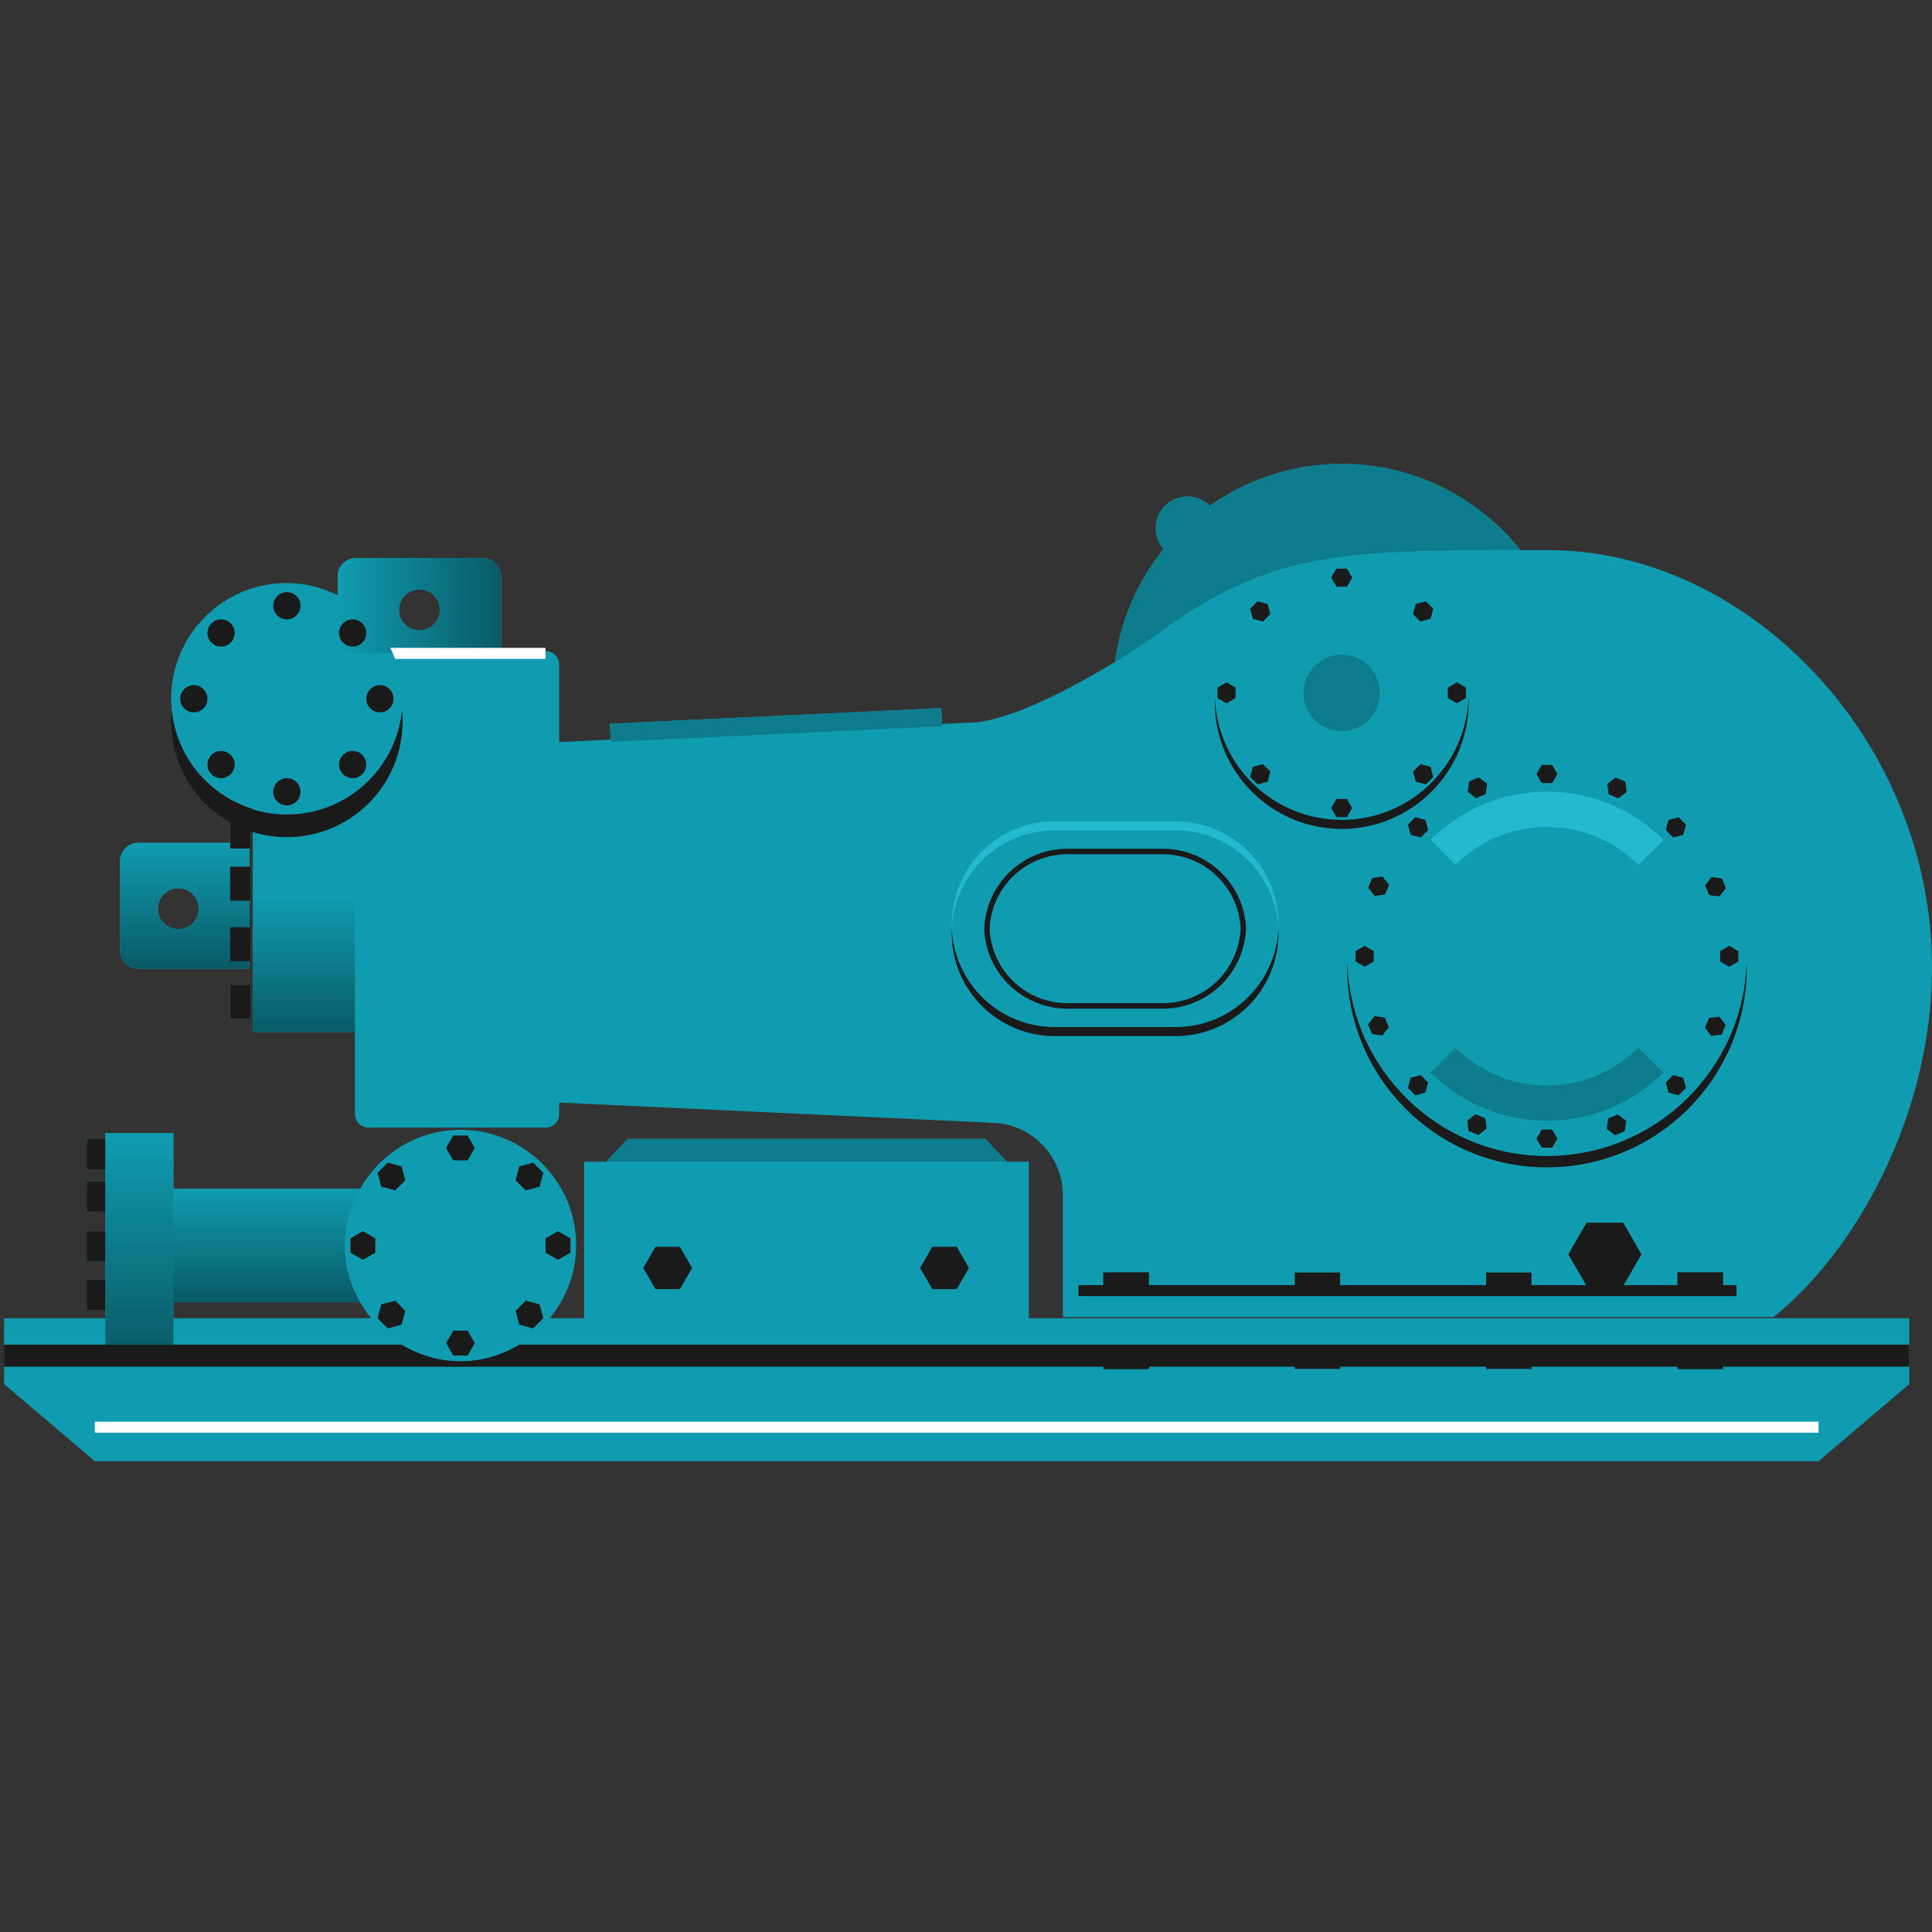 <svg version="1.1" id="Layer_1" xmlns="http://www.w3.org/2000/svg" xmlns:xlink="http://www.w3.org/1999/xlink" x="0px" y="0px" viewBox="0 0 100 100" xml:space="preserve"><rect x="0" y="0" width="100" height="100" fill="#333333" stroke="none"/><desc>Copyright Opto 22</desc> 
<g>
<g id="shape">
	<path fill="#109CB0" d="M7.155,50.145h5.755v-0.392h0.058v-1.762H12.91v-1.37h0.058v-1.762H12.91v-0.94h0.058v-1.762h-1.057v1.469
		H7.155c-0.519,0-0.94,0.421-0.94,0.94v4.639C6.216,49.724,6.636,50.145,7.155,50.145z M9.228,45.975
		c0.584,0,1.057,0.473,1.057,1.057c0,0.584-0.473,1.057-1.057,1.057c-0.584,0-1.057-0.473-1.057-1.057
		C8.171,46.448,8.644,45.975,9.228,45.975z"></path>
	<path fill="#109CB0" d="M29.06,57.074l22.334,1.043c2.021,0.073,3.622,1.733,3.622,3.756v6.299h36.778
		C96.08,64.751,100,57.662,100,50.086c0-11.803-9.536-21.611-19.849-21.611c-0.502,0-0.974,0-1.446,0
		c-2.172-2.717-5.51-4.463-9.259-4.463c-2.542,0-4.895,0.803-6.826,2.165c-0.643-0.637-1.68-0.636-2.32,0.005
		c-0.615,0.615-0.639,1.594-0.077,2.24c-1.327,1.642-2.215,3.647-2.513,5.841c-2.077,1.262-5.22,2.946-7.214,3.127l-1.732,0.082
		l-0.051-0.82l-17.149,0.809l0.051,0.82l-2.556,0.12h-2.851v18.675H29.06z"></path>
	<path fill="#109CB0" d="M13.087,41.864v4.522v7.047h5.285v4.228c0,0.389,0.315,0.705,0.705,0.705h9.161
		c0.389,0,0.705-0.316,0.705-0.705V34.406c0-0.389-0.316-0.705-0.705-0.705h-2.301v-3.876c0-0.519-0.421-0.94-0.94-0.94H18.42
		c-0.519,0-0.94,0.421-0.94,0.94v0.986c-0.797-0.393-1.683-0.634-2.632-0.634c-3.308,0-5.99,2.682-5.99,5.99
		C8.858,38.859,10.644,41.108,13.087,41.864z M21.709,30.51c0.584,0,1.057,0.473,1.057,1.057c0,0.584-0.473,1.057-1.057,1.057
		c-0.584,0-1.057-0.473-1.057-1.057C20.651,30.983,21.125,30.51,21.709,30.51z"></path>
	<path fill="#109CB0" d="M53.254,60.128h-1.14l-1.116-1.175H32.49l-1.116,1.175h-1.14v8.104h-1.777
		c0.841-1.031,1.365-2.33,1.365-3.764c0-3.308-2.682-5.99-5.99-5.99c-2.235,0-4.162,1.239-5.191,3.054H8.975v-2.878H5.451v0.294
		H4.49v1.572h0.961v0.624H4.49v1.572h0.961v1.012H4.49v1.572h0.961v0.931H4.49v1.572h0.961v0.43h-5.24v3.406l4.698,3.993h89.218
		l4.698-3.993v-3.406H53.254V60.128z M8.975,67.404h9.666c0.166,0.293,0.355,0.568,0.566,0.828H8.975V67.404z"></path>
	<rect x="11.912" y="50.967" fill="#109CB0" width="1.057" height="1.762"></rect>
</g>
<g id="linear">
	<linearGradient class="linear" id="SVGID_1_" gradientUnits="userSpaceOnUse" x1="9.563" y1="43.626" x2="9.563" y2="50.145">
		<stop offset="0" style="stop-color:#109CB0"></stop>
		<stop offset="0.995" style="stop-color:#095A66"></stop>
	</linearGradient>
	<path class="linear" fill="url(#SVGID_1_)" d="M7.155,43.626c-0.519,0-0.94,0.421-0.94,0.94v4.639c0,0.519,0.421,0.94,0.94,0.94h5.755v-6.519
		H7.155z M9.228,48.089c-0.584,0-1.057-0.473-1.057-1.057c0-0.584,0.473-1.057,1.057-1.057c0.584,0,1.057,0.473,1.057,1.057
		C10.285,47.616,9.812,48.089,9.228,48.089z"></path>
	<linearGradient class="linear" id="SVGID_2_" gradientUnits="userSpaceOnUse" x1="17.48" y1="31.353" x2="25.937" y2="31.353">
		<stop offset="0" style="stop-color:#109CB0"></stop>
		<stop offset="0.995" style="stop-color:#095A66"></stop>
	</linearGradient>
	<path class="linear" fill="url(#SVGID_2_)" d="M24.997,28.886H18.42c-0.519,0-0.94,0.421-0.94,0.94v3.993h8.456v-3.993
		C25.937,29.307,25.516,28.886,24.997,28.886z M21.709,32.624c-0.584,0-1.057-0.473-1.057-1.057c0-0.584,0.473-1.057,1.057-1.057
		c0.584,0,1.057,0.473,1.057,1.057C22.766,32.15,22.292,32.624,21.709,32.624z"></path>
	<linearGradient class="linear" id="SVGID_3_" gradientUnits="userSpaceOnUse" x1="12.164" y1="61.532" x2="12.164" y2="67.404">
		<stop offset="0" style="stop-color:#109CB0"></stop>
		<stop offset="0.995" style="stop-color:#095A66"></stop>
	</linearGradient>
	<path class="linear" fill="url(#SVGID_3_)" d="M17.842,64.468c0-1.073,0.305-2.065,0.799-2.936H5.687v5.872h12.954
		C18.147,66.533,17.842,65.541,17.842,64.468z"></path>
	<linearGradient class="linear" id="SVGID_4_" gradientUnits="userSpaceOnUse" x1="7.213" y1="58.654" x2="7.213" y2="70.282">
		<stop offset="0" style="stop-color:#109CB0"></stop>
		<stop offset="0.995" style="stop-color:#095A66"></stop>
	</linearGradient>
	<rect class="linear" x="5.451" y="58.654" fill="url(#SVGID_4_)" width="3.524" height="11.628"></rect>
	<linearGradient class="linear" id="SVGID_5_" gradientUnits="userSpaceOnUse" x1="15.729" y1="46.386" x2="15.729" y2="53.434">
		<stop offset="0" style="stop-color:#109CB0"></stop>
		<stop offset="0.995" style="stop-color:#095A66"></stop>
	</linearGradient>
	<rect class="linear" x="13.087" y="46.386" fill="url(#SVGID_5_)" width="5.285" height="7.047"></rect>
</g>
<g id="light">
	<path fill="#23B9CF" d="M84.802,44.761c-2.613-2.613-6.85-2.613-9.463,0l-1.29-1.29c3.326-3.326,8.718-3.326,12.044,0
		L84.802,44.761z"></path>
	<path fill="#23B9CF" d="M54.585,42.98h6.264c2.862,0,5.195,2.258,5.319,5.09c0.003-0.078,0.006-0.156,0.006-0.235
		c0-2.941-2.384-5.324-5.324-5.324h-6.264c-2.941,0-5.324,2.384-5.324,5.324c0,0.079,0.003,0.157,0.006,0.235
		C49.39,45.238,51.723,42.98,54.585,42.98z"></path>
</g>
<g id="dark">
	<path fill="#0D7C8C" d="M57.71,34.262c0.94-0.571,1.661-1.056,1.958-1.276c5.956-4.411,9.553-4.512,19.037-4.512
		c-2.172-2.717-5.51-4.463-9.259-4.463c-2.542,0-4.895,0.803-6.826,2.165c-0.643-0.637-1.68-0.636-2.32,0.005
		c-0.615,0.615-0.639,1.594-0.077,2.24C58.896,30.063,58.008,32.069,57.71,34.262z"></path>
	<path fill="#0D7C8C" d="M74.048,55.515c3.326,3.326,8.718,3.326,12.044,0l-1.29-1.29c-2.613,2.613-6.85,2.613-9.463,0
		L74.048,55.515"></path>
	<circle fill="#0D7C8C" cx="69.446" cy="35.866" r="1.98"></circle>
	<polygon fill="#0D7C8C" points="48.713,36.65 31.564,37.459 31.623,38.398 48.772,37.59 	"></polygon>
	<polygon fill="#0D7C8C" points="50.998,58.953 32.49,58.953 31.374,60.128 52.114,60.128 	"></polygon>
</g>
<g id="shadow">
	<path fill="#1A1A1A" d="M26.878,69.6c-0.895,0.532-1.928,0.858-3.046,0.858c-1.117,0-2.15-0.326-3.045-0.858H0.21v1.14h98.615V69.6
		H26.878z"></path>
	<rect x="57.111" y="65.864" fill="#1A1A1A" width="2.349" height="0.705"></rect>
	<rect x="57.111" y="70.151" fill="#1A1A1A" width="2.349" height="0.705"></rect>
	<rect x="86.827" y="65.864" fill="#1A1A1A" width="2.349" height="0.705"></rect>
	<rect x="86.827" y="70.151" fill="#1A1A1A" width="2.349" height="0.705"></rect>
	<path fill="#1A1A1A" d="M14.848,42.158c-3.11,0-5.666-2.37-5.961-5.403c-0.019,0.193-0.029,0.389-0.029,0.587
		c0,3.308,2.682,5.99,5.99,5.99c3.308,0,5.99-2.682,5.99-5.99c0-0.198-0.01-0.394-0.029-0.587
		C20.514,39.788,17.958,42.158,14.848,42.158z"></path>
	<polygon fill="#1A1A1A" points="69.175,30.37 68.904,29.9 69.175,29.431 69.717,29.431 69.988,29.9 69.717,30.37 	"></polygon>
	<polygon fill="#1A1A1A" points="69.175,42.292 68.904,41.822 69.175,41.353 69.717,41.353 69.988,41.822 69.717,42.292 	"></polygon>
	<polygon fill="#1A1A1A" points="79.799,40.53 79.528,40.06 79.799,39.591 80.341,39.591 80.612,40.06 80.341,40.53 	"></polygon>
	<polygon fill="#1A1A1A" points="79.799,59.403 79.528,58.934 79.799,58.464 80.341,58.464 80.612,58.934 80.341,59.403 	"></polygon>
	<polygon fill="#1A1A1A" points="73.538,43.348 73.014,43.208 72.874,42.684 73.257,42.301 73.781,42.441 73.921,42.965 	"></polygon>
	<polygon fill="#1A1A1A" points="86.883,56.693 86.36,56.553 86.219,56.029 86.603,55.646 87.126,55.786 87.267,56.31 	"></polygon>
	<polygon fill="#1A1A1A" points="71.103,49.768 70.634,50.039 70.164,49.768 70.164,49.226 70.634,48.955 71.103,49.226 	"></polygon>
	<polygon fill="#1A1A1A" points="89.976,49.768 89.507,50.039 89.037,49.768 89.037,49.226 89.507,48.955 89.976,49.226 	"></polygon>
	<polygon fill="#1A1A1A" points="73.921,56.029 73.781,56.553 73.257,56.693 72.874,56.31 73.014,55.786 73.538,55.646 	"></polygon>
	<polygon fill="#1A1A1A" points="87.267,42.684 87.126,43.208 86.603,43.348 86.219,42.965 86.36,42.441 86.883,42.301 	"></polygon>
	<polygon fill="#1A1A1A" points="76.401,41.311 75.971,40.98 76.043,40.443 76.544,40.236 76.973,40.567 76.902,41.104 	"></polygon>
	<polygon fill="#1A1A1A" points="83.597,58.758 83.167,58.427 83.239,57.89 83.74,57.683 84.17,58.014 84.098,58.551 	"></polygon>
	<polygon fill="#1A1A1A" points="71.687,46.303 71.149,46.373 70.82,45.943 71.028,45.442 71.566,45.372 71.895,45.803 	"></polygon>
	<polygon fill="#1A1A1A" points="89.112,53.552 88.575,53.622 88.246,53.191 88.454,52.691 88.991,52.621 89.321,53.051 	"></polygon>
	<polygon fill="#1A1A1A" points="71.884,53.167 71.553,53.596 71.016,53.525 70.809,53.024 71.14,52.594 71.677,52.666 	"></polygon>
	<polygon fill="#1A1A1A" points="89.331,45.97 89.001,46.4 88.463,46.328 88.257,45.827 88.587,45.398 89.125,45.469 	"></polygon>
	<polygon fill="#1A1A1A" points="76.877,57.88 76.947,58.418 76.516,58.747 76.016,58.539 75.946,58.002 76.376,57.672 	"></polygon>
	<polygon fill="#1A1A1A" points="84.125,40.455 84.195,40.992 83.765,41.322 83.264,41.113 83.194,40.576 83.625,40.247 	"></polygon>
	<polygon fill="#1A1A1A" points="65.371,32.17 64.847,32.03 64.707,31.506 65.09,31.123 65.614,31.263 65.754,31.787 	"></polygon>
	<polygon fill="#1A1A1A" points="73.801,40.6 73.277,40.46 73.137,39.936 73.52,39.553 74.044,39.693 74.184,40.217 	"></polygon>
	<polygon fill="#1A1A1A" points="63.954,36.132 63.485,36.403 63.015,36.132 63.015,35.59 63.485,35.319 63.954,35.59 	"></polygon>
	<polygon fill="#1A1A1A" points="75.876,36.132 75.407,36.403 74.937,36.132 74.937,35.59 75.407,35.319 75.876,35.59 	"></polygon>
	<polygon fill="#1A1A1A" points="65.754,39.936 65.614,40.46 65.09,40.6 64.707,40.217 64.847,39.693 65.371,39.553 	"></polygon>
	<polygon fill="#1A1A1A" points="74.184,31.506 74.044,32.03 73.52,32.17 73.137,31.787 73.277,31.263 73.801,31.123 	"></polygon>
	<polygon fill="#1A1A1A" points="23.461,60.061 23.089,59.418 23.461,58.774 24.203,58.774 24.575,59.418 24.203,60.061 	"></polygon>
	<polygon fill="#1A1A1A" points="23.461,70.162 23.089,69.519 23.461,68.875 24.203,68.875 24.575,69.519 24.203,70.162 	"></polygon>
	<polygon fill="#1A1A1A" points="20.453,61.614 19.735,61.422 19.543,60.705 20.068,60.179 20.786,60.372 20.978,61.089 	"></polygon>
	<polygon fill="#1A1A1A" points="27.596,68.757 26.878,68.565 26.686,67.847 27.211,67.322 27.929,67.514 28.121,68.232 	"></polygon>
	<polygon fill="#1A1A1A" points="19.425,64.84 18.781,65.211 18.138,64.84 18.138,64.097 18.781,63.725 19.425,64.097 	"></polygon>
	<polygon fill="#1A1A1A" points="29.526,64.84 28.883,65.211 28.239,64.84 28.239,64.097 28.883,63.725 29.526,64.097 	"></polygon>
	<polygon fill="#1A1A1A" points="20.978,67.847 20.786,68.565 20.068,68.757 19.543,68.232 19.735,67.514 20.453,67.322 	"></polygon>
	<polygon fill="#1A1A1A" points="28.121,60.705 27.929,61.422 27.211,61.614 26.686,61.089 26.878,60.372 27.596,60.179 	"></polygon>
	<circle fill="#1A1A1A" cx="14.848" cy="31.353" r="0.705"></circle>
	<circle fill="#1A1A1A" cx="14.848" cy="40.984" r="0.705"></circle>
	<circle fill="#1A1A1A" cx="11.443" cy="32.763" r="0.705"></circle>
	<circle fill="#1A1A1A" cx="18.253" cy="39.573" r="0.705"></circle>
	<circle fill="#1A1A1A" cx="10.033" cy="36.168" r="0.705"></circle>
	<circle fill="#1A1A1A" cx="19.664" cy="36.168" r="0.705"></circle>
	<circle fill="#1A1A1A" cx="11.443" cy="39.573" r="0.705"></circle>
	<circle fill="#1A1A1A" cx="18.253" cy="32.763" r="0.705"></circle>
	<rect x="57.111" y="65.864" fill="#1A1A1A" width="2.349" height="0.705"></rect>
	<rect x="57.111" y="70.151" fill="#1A1A1A" width="2.349" height="0.705"></rect>
	<rect x="86.827" y="65.864" fill="#1A1A1A" width="2.349" height="0.705"></rect>
	<rect x="86.827" y="70.151" fill="#1A1A1A" width="2.349" height="0.705"></rect>
	<rect x="4.49" y="58.948" fill="#1A1A1A" width="0.961" height="1.572"></rect>
	<rect x="4.49" y="61.143" fill="#1A1A1A" width="0.961" height="1.572"></rect>
	<rect x="4.49" y="63.727" fill="#1A1A1A" width="0.961" height="1.572"></rect>
	<rect x="4.49" y="66.23" fill="#1A1A1A" width="0.961" height="1.572"></rect>
	<polygon fill="#1A1A1A" points="33.927,66.725 33.294,65.629 33.927,64.533 35.192,64.533 35.824,65.629 35.192,66.725 	"></polygon>
	<polygon fill="#1A1A1A" points="48.256,66.725 47.624,65.629 48.256,64.533 49.521,64.533 50.154,65.629 49.521,66.725 	"></polygon>
	<polygon fill="#1A1A1A" points="82.122,66.564 81.175,64.924 82.122,63.284 84.016,63.284 84.963,64.924 84.016,66.564 	"></polygon>
	<rect x="11.912" y="50.967" fill="#1A1A1A" width="1.057" height="1.762"></rect>
	<rect x="11.912" y="47.991" fill="#1A1A1A" width="1.057" height="1.762"></rect>
	<rect x="11.912" y="44.859" fill="#1A1A1A" width="1.057" height="1.762"></rect>
	<rect x="11.912" y="42.157" fill="#1A1A1A" width="1.057" height="1.762"></rect>
	<path fill="#1A1A1A" d="M80.07,59.834c-5.613,0-10.178-4.473-10.334-10.048c-0.003,0.098-0.007,0.195-0.007,0.294
		c0,5.711,4.63,10.342,10.342,10.342c5.711,0,10.342-4.63,10.342-10.342c0-0.098-0.005-0.196-0.007-0.294
		C90.249,55.362,85.683,59.834,80.07,59.834z"></path>
	<path fill="#1A1A1A" d="M69.446,42.436c-3.55,0-6.44-2.815-6.564-6.335c-0.003,0.078-0.006,0.156-0.006,0.235
		c0,3.628,2.941,6.57,6.57,6.57c3.628,0,6.57-2.941,6.57-6.57c0-0.079-0.003-0.157-0.006-0.235
		C75.886,39.621,72.995,42.436,69.446,42.436z"></path>
	<path fill="#1A1A1A" d="M60.85,53.159h-6.264c-2.862,0-5.195-2.258-5.319-5.09c-0.003,0.078-0.006,0.156-0.006,0.235
		c0,2.941,2.384,5.324,5.324,5.324h6.264c2.941,0,5.324-2.384,5.324-5.324c0-0.079-0.003-0.157-0.006-0.235
		C66.045,50.901,63.711,53.159,60.85,53.159z"></path>
	<path fill="#1A1A1A" d="M60.177,52.209h-4.919c-2.322,0-4.219-1.815-4.319-4.133c0.1-2.33,1.997-4.146,4.319-4.146h4.919
		c2.321,0,4.219,1.816,4.32,4.134C64.396,50.394,62.498,52.209,60.177,52.209z M55.258,44.215c-2.168,0-3.94,1.696-4.034,3.861
		c0.094,2.152,1.865,3.848,4.034,3.848h4.919c2.168,0,3.94-1.696,4.035-3.86c-0.095-2.153-1.867-3.848-4.035-3.848H55.258z"></path>
	<rect x="55.819" y="66.518" fill="#1A1A1A" width="34.062" height="0.57"></rect>
	<rect x="67.016" y="65.864" fill="#1A1A1A" width="2.349" height="0.705"></rect>
	<rect x="67.016" y="70.151" fill="#1A1A1A" width="2.349" height="0.705"></rect>
	<rect x="76.922" y="65.864" fill="#1A1A1A" width="2.349" height="0.705"></rect>
	<rect x="76.922" y="70.151" fill="#1A1A1A" width="2.349" height="0.705"></rect>
</g>
<g id="hlight">
	<rect x="4.909" y="73.585" fill="#FFFFFF" width="89.218" height="0.57"></rect>
	<path fill="#FFFFFF" d="M20.203,33.534c0.092,0.186,0.175,0.374,0.247,0.57h7.787v-0.57H20.203z"></path>
</g>
</g>
</svg>